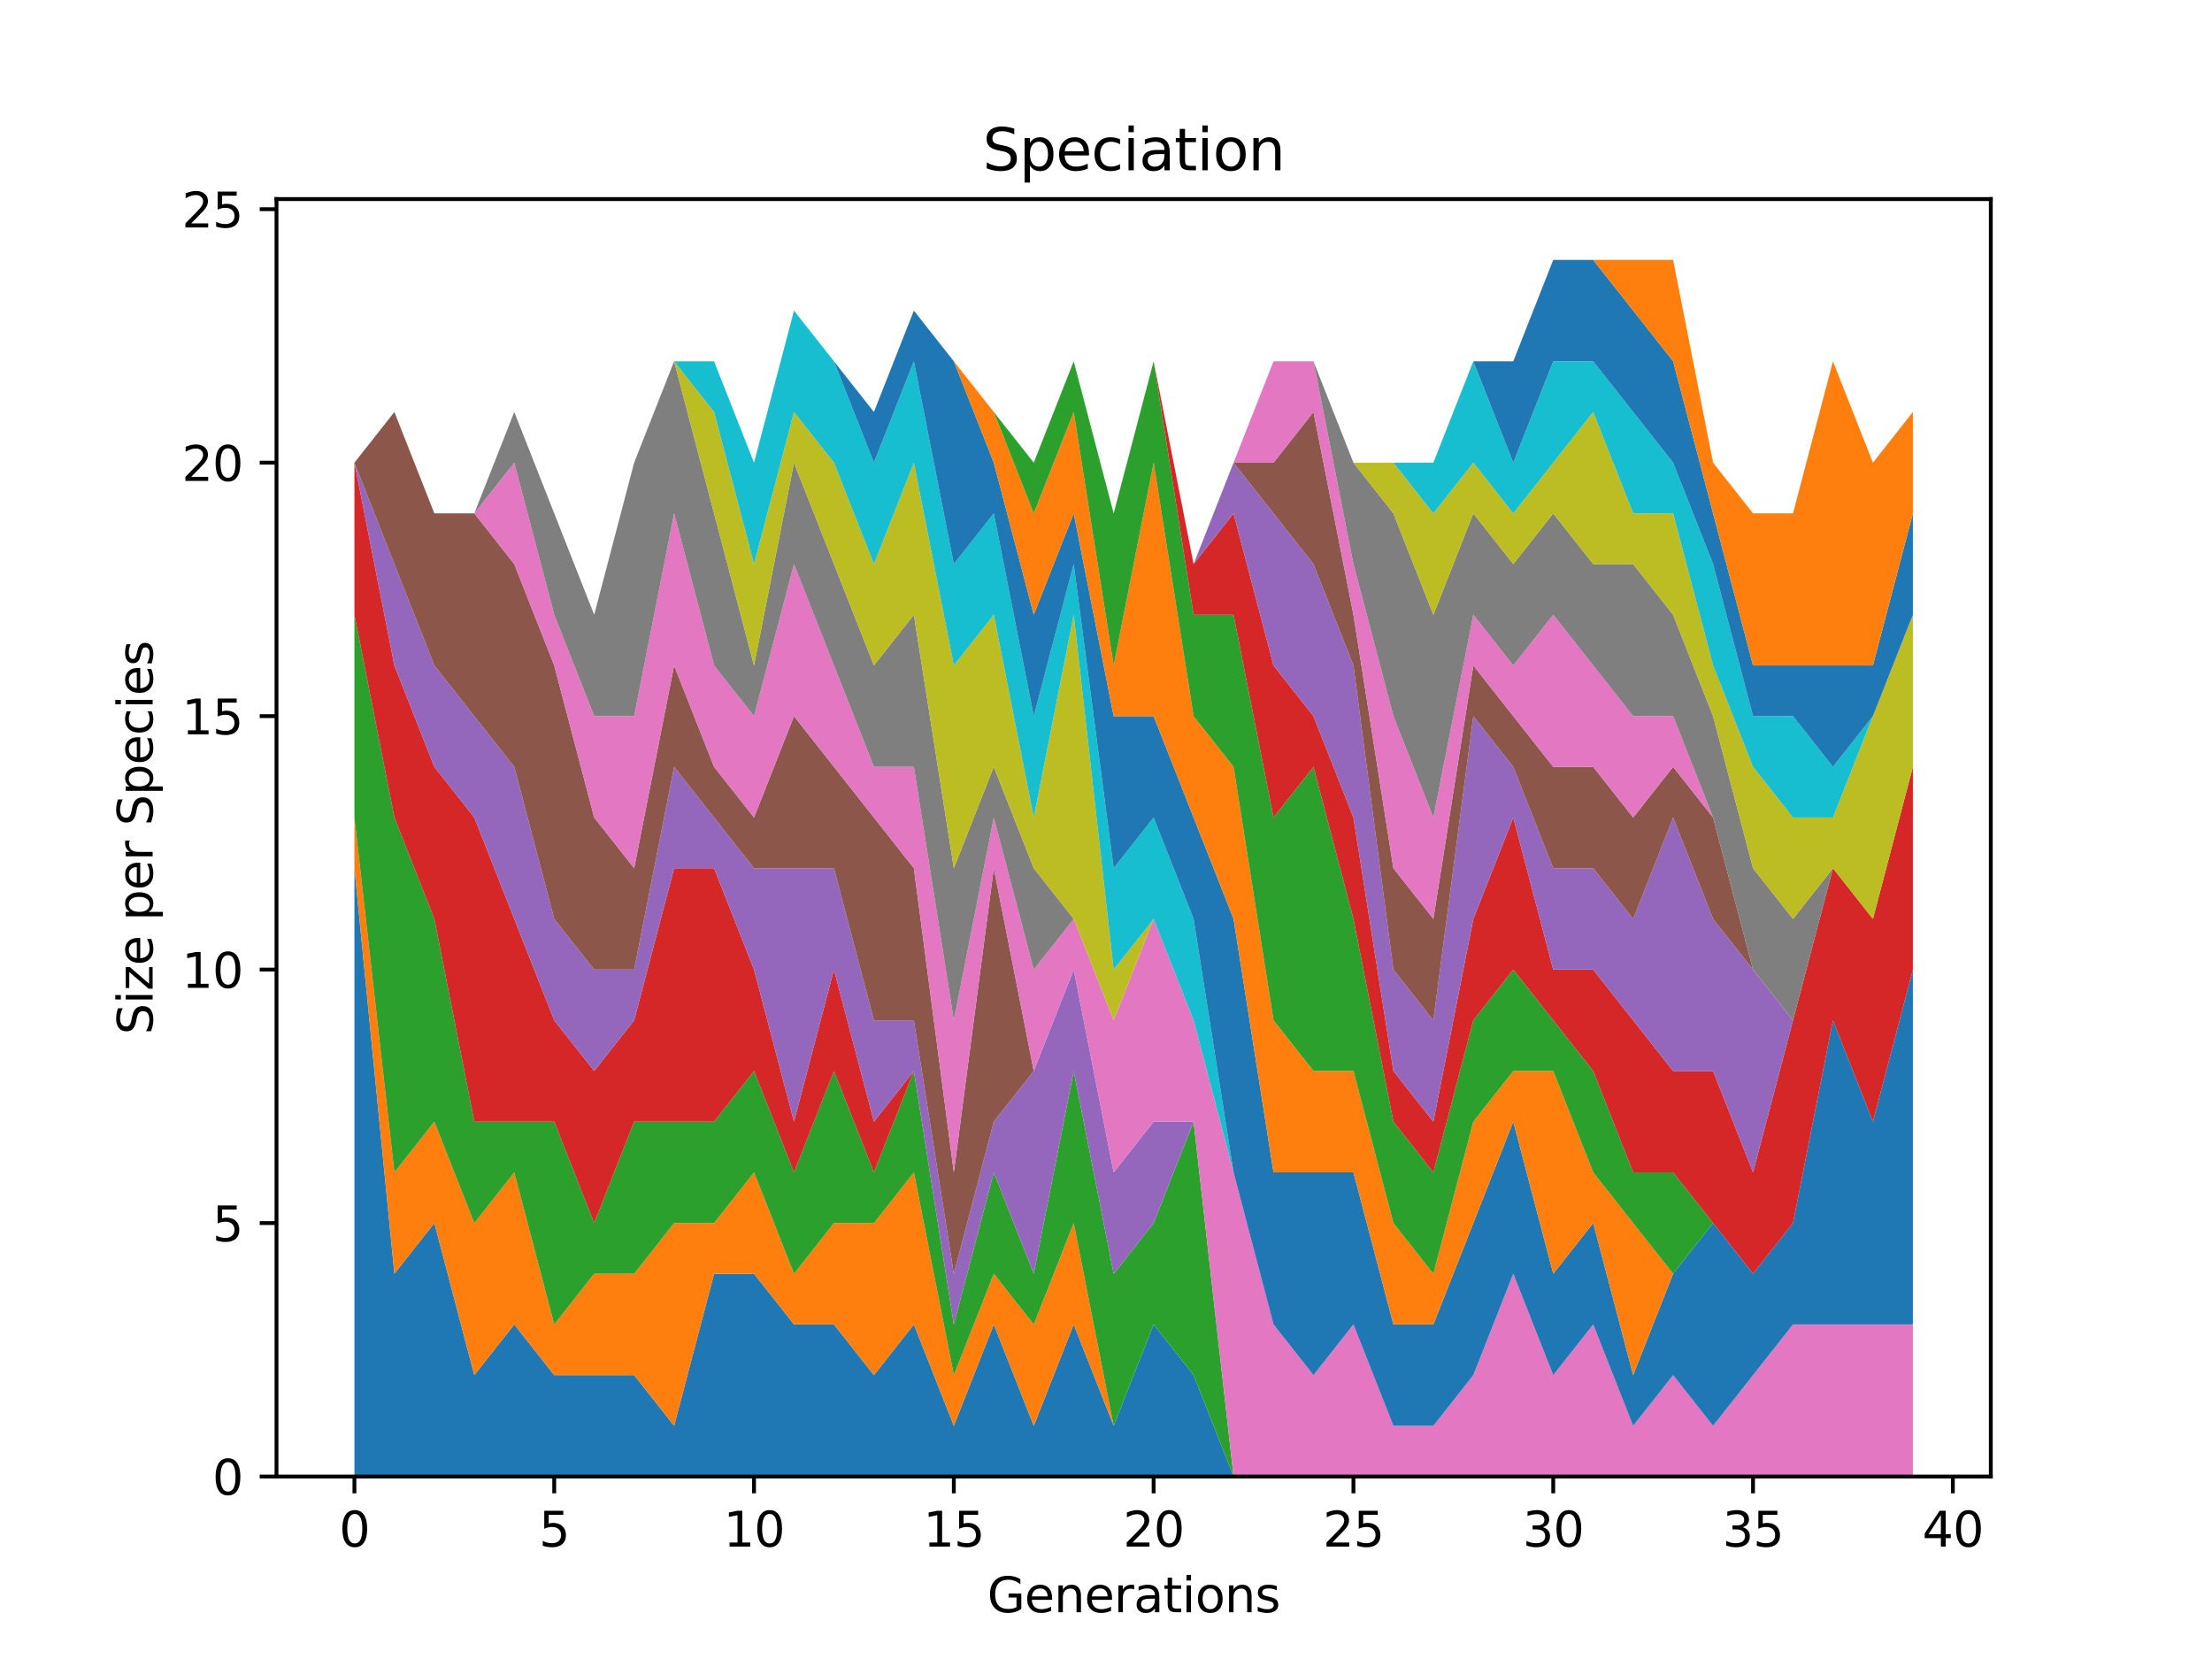 <?xml version="1.0" encoding="utf-8" standalone="no"?>
<!DOCTYPE svg PUBLIC "-//W3C//DTD SVG 1.1//EN"
  "http://www.w3.org/Graphics/SVG/1.1/DTD/svg11.dtd">
<svg xmlns:xlink="http://www.w3.org/1999/xlink" width="460.8pt" height="345.6pt" viewBox="0 0 460.8 345.6" xmlns="http://www.w3.org/2000/svg" version="1.1">
 <defs>
  <style type="text/css">*{stroke-linejoin: round; stroke-linecap: butt}</style>
 </defs>
 <g id="figure_1">
  <g id="patch_1">
   <path d="M 0 345.6 
L 460.8 345.6 
L 460.8 0 
L 0 0 
z
" style="fill: #ffffff"/>
  </g>
  <g id="axes_1">
   <g id="patch_2">
    <path d="M 57.6 307.584 
L 414.72 307.584 
L 414.72 41.472 
L 57.6 41.472 
z
" style="fill: #ffffff"/>
   </g>
   <g id="PolyCollection_1">
    <path d="M 73.833 180.864 
L 73.833 307.584 
L 82.157 307.584 
L 90.482 307.584 
L 98.806 307.584 
L 107.131 307.584 
L 115.455 307.584 
L 123.78 307.584 
L 132.104 307.584 
L 140.429 307.584 
L 148.753 307.584 
L 157.077 307.584 
L 165.402 307.584 
L 173.726 307.584 
L 182.051 307.584 
L 190.375 307.584 
L 198.7 307.584 
L 207.024 307.584 
L 215.349 307.584 
L 223.673 307.584 
L 231.998 307.584 
L 240.322 307.584 
L 248.647 307.584 
L 256.971 307.584 
L 265.296 307.584 
L 273.62 307.584 
L 281.945 307.584 
L 290.269 307.584 
L 298.594 307.584 
L 306.918 307.584 
L 315.243 307.584 
L 323.567 307.584 
L 331.891 307.584 
L 340.216 307.584 
L 348.54 307.584 
L 356.865 307.584 
L 365.189 307.584 
L 373.514 307.584 
L 381.838 307.584 
L 390.163 307.584 
L 398.487 307.584 
L 398.487 307.584 
L 398.487 307.584 
L 390.163 307.584 
L 381.838 307.584 
L 373.514 307.584 
L 365.189 307.584 
L 356.865 307.584 
L 348.54 307.584 
L 340.216 307.584 
L 331.891 307.584 
L 323.567 307.584 
L 315.243 307.584 
L 306.918 307.584 
L 298.594 307.584 
L 290.269 307.584 
L 281.945 307.584 
L 273.62 307.584 
L 265.296 307.584 
L 256.971 307.584 
L 248.647 286.464 
L 240.322 275.904 
L 231.998 297.024 
L 223.673 275.904 
L 215.349 297.024 
L 207.024 275.904 
L 198.7 297.024 
L 190.375 275.904 
L 182.051 286.464 
L 173.726 275.904 
L 165.402 275.904 
L 157.077 265.344 
L 148.753 265.344 
L 140.429 297.024 
L 132.104 286.464 
L 123.78 286.464 
L 115.455 286.464 
L 107.131 275.904 
L 98.806 286.464 
L 90.482 254.784 
L 82.157 265.344 
L 73.833 180.864 
z
" clip-path="url(#p63976f13ed)" style="fill: #1f77b4"/>
   </g>
   <g id="PolyCollection_2">
    <path d="M 73.833 170.304 
L 73.833 180.864 
L 82.157 265.344 
L 90.482 254.784 
L 98.806 286.464 
L 107.131 275.904 
L 115.455 286.464 
L 123.78 286.464 
L 132.104 286.464 
L 140.429 297.024 
L 148.753 265.344 
L 157.077 265.344 
L 165.402 275.904 
L 173.726 275.904 
L 182.051 286.464 
L 190.375 275.904 
L 198.7 297.024 
L 207.024 275.904 
L 215.349 297.024 
L 223.673 275.904 
L 231.998 297.024 
L 240.322 275.904 
L 248.647 286.464 
L 256.971 307.584 
L 265.296 307.584 
L 273.62 307.584 
L 281.945 307.584 
L 290.269 307.584 
L 298.594 307.584 
L 306.918 307.584 
L 315.243 307.584 
L 323.567 307.584 
L 331.891 307.584 
L 340.216 307.584 
L 348.54 307.584 
L 356.865 307.584 
L 365.189 307.584 
L 373.514 307.584 
L 381.838 307.584 
L 390.163 307.584 
L 398.487 307.584 
L 398.487 307.584 
L 398.487 307.584 
L 390.163 307.584 
L 381.838 307.584 
L 373.514 307.584 
L 365.189 307.584 
L 356.865 307.584 
L 348.54 307.584 
L 340.216 307.584 
L 331.891 307.584 
L 323.567 307.584 
L 315.243 307.584 
L 306.918 307.584 
L 298.594 307.584 
L 290.269 307.584 
L 281.945 307.584 
L 273.62 307.584 
L 265.296 307.584 
L 256.971 307.584 
L 248.647 286.464 
L 240.322 275.904 
L 231.998 297.024 
L 223.673 254.784 
L 215.349 275.904 
L 207.024 265.344 
L 198.7 286.464 
L 190.375 244.224 
L 182.051 254.784 
L 173.726 254.784 
L 165.402 265.344 
L 157.077 244.224 
L 148.753 254.784 
L 140.429 254.784 
L 132.104 265.344 
L 123.78 265.344 
L 115.455 275.904 
L 107.131 244.224 
L 98.806 254.784 
L 90.482 233.664 
L 82.157 244.224 
L 73.833 170.304 
z
" clip-path="url(#p63976f13ed)" style="fill: #ff7f0e"/>
   </g>
   <g id="PolyCollection_3">
    <path d="M 73.833 128.064 
L 73.833 170.304 
L 82.157 244.224 
L 90.482 233.664 
L 98.806 254.784 
L 107.131 244.224 
L 115.455 275.904 
L 123.78 265.344 
L 132.104 265.344 
L 140.429 254.784 
L 148.753 254.784 
L 157.077 244.224 
L 165.402 265.344 
L 173.726 254.784 
L 182.051 254.784 
L 190.375 244.224 
L 198.7 286.464 
L 207.024 265.344 
L 215.349 275.904 
L 223.673 254.784 
L 231.998 297.024 
L 240.322 275.904 
L 248.647 286.464 
L 256.971 307.584 
L 265.296 307.584 
L 273.62 307.584 
L 281.945 307.584 
L 290.269 307.584 
L 298.594 307.584 
L 306.918 307.584 
L 315.243 307.584 
L 323.567 307.584 
L 331.891 307.584 
L 340.216 307.584 
L 348.54 307.584 
L 356.865 307.584 
L 365.189 307.584 
L 373.514 307.584 
L 381.838 307.584 
L 390.163 307.584 
L 398.487 307.584 
L 398.487 307.584 
L 398.487 307.584 
L 390.163 307.584 
L 381.838 307.584 
L 373.514 307.584 
L 365.189 307.584 
L 356.865 307.584 
L 348.54 307.584 
L 340.216 307.584 
L 331.891 307.584 
L 323.567 307.584 
L 315.243 307.584 
L 306.918 307.584 
L 298.594 307.584 
L 290.269 307.584 
L 281.945 307.584 
L 273.62 307.584 
L 265.296 307.584 
L 256.971 307.584 
L 248.647 233.664 
L 240.322 254.784 
L 231.998 265.344 
L 223.673 223.104 
L 215.349 265.344 
L 207.024 244.224 
L 198.7 275.904 
L 190.375 223.104 
L 182.051 244.224 
L 173.726 223.104 
L 165.402 244.224 
L 157.077 223.104 
L 148.753 233.664 
L 140.429 233.664 
L 132.104 233.664 
L 123.78 254.784 
L 115.455 233.664 
L 107.131 233.664 
L 98.806 233.664 
L 90.482 191.424 
L 82.157 170.304 
L 73.833 128.064 
z
" clip-path="url(#p63976f13ed)" style="fill: #2ca02c"/>
   </g>
   <g id="PolyCollection_4">
    <path d="M 73.833 96.384 
L 73.833 128.064 
L 82.157 170.304 
L 90.482 191.424 
L 98.806 233.664 
L 107.131 233.664 
L 115.455 233.664 
L 123.78 254.784 
L 132.104 233.664 
L 140.429 233.664 
L 148.753 233.664 
L 157.077 223.104 
L 165.402 244.224 
L 173.726 223.104 
L 182.051 244.224 
L 190.375 223.104 
L 198.7 275.904 
L 207.024 244.224 
L 215.349 265.344 
L 223.673 223.104 
L 231.998 265.344 
L 240.322 254.784 
L 248.647 233.664 
L 256.971 307.584 
L 265.296 307.584 
L 273.62 307.584 
L 281.945 307.584 
L 290.269 307.584 
L 298.594 307.584 
L 306.918 307.584 
L 315.243 307.584 
L 323.567 307.584 
L 331.891 307.584 
L 340.216 307.584 
L 348.54 307.584 
L 356.865 307.584 
L 365.189 307.584 
L 373.514 307.584 
L 381.838 307.584 
L 390.163 307.584 
L 398.487 307.584 
L 398.487 307.584 
L 398.487 307.584 
L 390.163 307.584 
L 381.838 307.584 
L 373.514 307.584 
L 365.189 307.584 
L 356.865 307.584 
L 348.54 307.584 
L 340.216 307.584 
L 331.891 307.584 
L 323.567 307.584 
L 315.243 307.584 
L 306.918 307.584 
L 298.594 307.584 
L 290.269 307.584 
L 281.945 307.584 
L 273.62 307.584 
L 265.296 307.584 
L 256.971 307.584 
L 248.647 233.664 
L 240.322 254.784 
L 231.998 265.344 
L 223.673 223.104 
L 215.349 265.344 
L 207.024 244.224 
L 198.7 275.904 
L 190.375 223.104 
L 182.051 233.664 
L 173.726 201.984 
L 165.402 233.664 
L 157.077 201.984 
L 148.753 180.864 
L 140.429 180.864 
L 132.104 212.544 
L 123.78 223.104 
L 115.455 212.544 
L 107.131 191.424 
L 98.806 170.304 
L 90.482 159.744 
L 82.157 138.624 
L 73.833 96.384 
z
" clip-path="url(#p63976f13ed)" style="fill: #d62728"/>
   </g>
   <g id="PolyCollection_5">
    <path d="M 73.833 96.384 
L 73.833 96.384 
L 82.157 138.624 
L 90.482 159.744 
L 98.806 170.304 
L 107.131 191.424 
L 115.455 212.544 
L 123.78 223.104 
L 132.104 212.544 
L 140.429 180.864 
L 148.753 180.864 
L 157.077 201.984 
L 165.402 233.664 
L 173.726 201.984 
L 182.051 233.664 
L 190.375 223.104 
L 198.7 275.904 
L 207.024 244.224 
L 215.349 265.344 
L 223.673 223.104 
L 231.998 265.344 
L 240.322 254.784 
L 248.647 233.664 
L 256.971 307.584 
L 265.296 307.584 
L 273.62 307.584 
L 281.945 307.584 
L 290.269 307.584 
L 298.594 307.584 
L 306.918 307.584 
L 315.243 307.584 
L 323.567 307.584 
L 331.891 307.584 
L 340.216 307.584 
L 348.54 307.584 
L 356.865 307.584 
L 365.189 307.584 
L 373.514 307.584 
L 381.838 307.584 
L 390.163 307.584 
L 398.487 307.584 
L 398.487 307.584 
L 398.487 307.584 
L 390.163 307.584 
L 381.838 307.584 
L 373.514 307.584 
L 365.189 307.584 
L 356.865 307.584 
L 348.54 307.584 
L 340.216 307.584 
L 331.891 307.584 
L 323.567 307.584 
L 315.243 307.584 
L 306.918 307.584 
L 298.594 307.584 
L 290.269 307.584 
L 281.945 307.584 
L 273.62 307.584 
L 265.296 307.584 
L 256.971 307.584 
L 248.647 233.664 
L 240.322 233.664 
L 231.998 244.224 
L 223.673 201.984 
L 215.349 223.104 
L 207.024 233.664 
L 198.7 265.344 
L 190.375 212.544 
L 182.051 212.544 
L 173.726 180.864 
L 165.402 180.864 
L 157.077 180.864 
L 148.753 170.304 
L 140.429 159.744 
L 132.104 201.984 
L 123.78 201.984 
L 115.455 191.424 
L 107.131 159.744 
L 98.806 149.184 
L 90.482 138.624 
L 82.157 117.504 
L 73.833 96.384 
z
" clip-path="url(#p63976f13ed)" style="fill: #9467bd"/>
   </g>
   <g id="PolyCollection_6">
    <path d="M 73.833 96.384 
L 73.833 96.384 
L 82.157 117.504 
L 90.482 138.624 
L 98.806 149.184 
L 107.131 159.744 
L 115.455 191.424 
L 123.78 201.984 
L 132.104 201.984 
L 140.429 159.744 
L 148.753 170.304 
L 157.077 180.864 
L 165.402 180.864 
L 173.726 180.864 
L 182.051 212.544 
L 190.375 212.544 
L 198.7 265.344 
L 207.024 233.664 
L 215.349 223.104 
L 223.673 201.984 
L 231.998 244.224 
L 240.322 233.664 
L 248.647 233.664 
L 256.971 307.584 
L 265.296 307.584 
L 273.62 307.584 
L 281.945 307.584 
L 290.269 307.584 
L 298.594 307.584 
L 306.918 307.584 
L 315.243 307.584 
L 323.567 307.584 
L 331.891 307.584 
L 340.216 307.584 
L 348.54 307.584 
L 356.865 307.584 
L 365.189 307.584 
L 373.514 307.584 
L 381.838 307.584 
L 390.163 307.584 
L 398.487 307.584 
L 398.487 307.584 
L 398.487 307.584 
L 390.163 307.584 
L 381.838 307.584 
L 373.514 307.584 
L 365.189 307.584 
L 356.865 307.584 
L 348.54 307.584 
L 340.216 307.584 
L 331.891 307.584 
L 323.567 307.584 
L 315.243 307.584 
L 306.918 307.584 
L 298.594 307.584 
L 290.269 307.584 
L 281.945 307.584 
L 273.62 307.584 
L 265.296 307.584 
L 256.971 307.584 
L 248.647 233.664 
L 240.322 233.664 
L 231.998 244.224 
L 223.673 201.984 
L 215.349 223.104 
L 207.024 180.864 
L 198.7 244.224 
L 190.375 180.864 
L 182.051 170.304 
L 173.726 159.744 
L 165.402 149.184 
L 157.077 170.304 
L 148.753 159.744 
L 140.429 138.624 
L 132.104 180.864 
L 123.78 170.304 
L 115.455 138.624 
L 107.131 117.504 
L 98.806 106.944 
L 90.482 106.944 
L 82.157 85.824 
L 73.833 96.384 
z
" clip-path="url(#p63976f13ed)" style="fill: #8c564b"/>
   </g>
   <g id="PolyCollection_7">
    <path d="M 73.833 96.384 
L 73.833 96.384 
L 82.157 85.824 
L 90.482 106.944 
L 98.806 106.944 
L 107.131 117.504 
L 115.455 138.624 
L 123.78 170.304 
L 132.104 180.864 
L 140.429 138.624 
L 148.753 159.744 
L 157.077 170.304 
L 165.402 149.184 
L 173.726 159.744 
L 182.051 170.304 
L 190.375 180.864 
L 198.7 244.224 
L 207.024 180.864 
L 215.349 223.104 
L 223.673 201.984 
L 231.998 244.224 
L 240.322 233.664 
L 248.647 233.664 
L 256.971 307.584 
L 265.296 307.584 
L 273.62 307.584 
L 281.945 307.584 
L 290.269 307.584 
L 298.594 307.584 
L 306.918 307.584 
L 315.243 307.584 
L 323.567 307.584 
L 331.891 307.584 
L 340.216 307.584 
L 348.54 307.584 
L 356.865 307.584 
L 365.189 307.584 
L 373.514 307.584 
L 381.838 307.584 
L 390.163 307.584 
L 398.487 307.584 
L 398.487 275.904 
L 398.487 275.904 
L 390.163 275.904 
L 381.838 275.904 
L 373.514 275.904 
L 365.189 286.464 
L 356.865 297.024 
L 348.54 286.464 
L 340.216 297.024 
L 331.891 275.904 
L 323.567 286.464 
L 315.243 265.344 
L 306.918 286.464 
L 298.594 297.024 
L 290.269 297.024 
L 281.945 275.904 
L 273.62 286.464 
L 265.296 275.904 
L 256.971 244.224 
L 248.647 212.544 
L 240.322 191.424 
L 231.998 212.544 
L 223.673 191.424 
L 215.349 201.984 
L 207.024 170.304 
L 198.7 212.544 
L 190.375 159.744 
L 182.051 159.744 
L 173.726 138.624 
L 165.402 117.504 
L 157.077 149.184 
L 148.753 138.624 
L 140.429 106.944 
L 132.104 149.184 
L 123.78 149.184 
L 115.455 128.064 
L 107.131 96.384 
L 98.806 106.944 
L 90.482 106.944 
L 82.157 85.824 
L 73.833 96.384 
z
" clip-path="url(#p63976f13ed)" style="fill: #e377c2"/>
   </g>
   <g id="PolyCollection_8">
    <path d="M 73.833 96.384 
L 73.833 96.384 
L 82.157 85.824 
L 90.482 106.944 
L 98.806 106.944 
L 107.131 96.384 
L 115.455 128.064 
L 123.78 149.184 
L 132.104 149.184 
L 140.429 106.944 
L 148.753 138.624 
L 157.077 149.184 
L 165.402 117.504 
L 173.726 138.624 
L 182.051 159.744 
L 190.375 159.744 
L 198.7 212.544 
L 207.024 170.304 
L 215.349 201.984 
L 223.673 191.424 
L 231.998 212.544 
L 240.322 191.424 
L 248.647 212.544 
L 256.971 244.224 
L 265.296 275.904 
L 273.62 286.464 
L 281.945 275.904 
L 290.269 297.024 
L 298.594 297.024 
L 306.918 286.464 
L 315.243 265.344 
L 323.567 286.464 
L 331.891 275.904 
L 340.216 297.024 
L 348.54 286.464 
L 356.865 297.024 
L 365.189 286.464 
L 373.514 275.904 
L 381.838 275.904 
L 390.163 275.904 
L 398.487 275.904 
L 398.487 275.904 
L 398.487 275.904 
L 390.163 275.904 
L 381.838 275.904 
L 373.514 275.904 
L 365.189 286.464 
L 356.865 297.024 
L 348.54 286.464 
L 340.216 297.024 
L 331.891 275.904 
L 323.567 286.464 
L 315.243 265.344 
L 306.918 286.464 
L 298.594 297.024 
L 290.269 297.024 
L 281.945 275.904 
L 273.62 286.464 
L 265.296 275.904 
L 256.971 244.224 
L 248.647 212.544 
L 240.322 191.424 
L 231.998 212.544 
L 223.673 191.424 
L 215.349 180.864 
L 207.024 159.744 
L 198.7 180.864 
L 190.375 128.064 
L 182.051 138.624 
L 173.726 117.504 
L 165.402 96.384 
L 157.077 138.624 
L 148.753 106.944 
L 140.429 75.264 
L 132.104 96.384 
L 123.78 128.064 
L 115.455 106.944 
L 107.131 85.824 
L 98.806 106.944 
L 90.482 106.944 
L 82.157 85.824 
L 73.833 96.384 
z
" clip-path="url(#p63976f13ed)" style="fill: #7f7f7f"/>
   </g>
   <g id="PolyCollection_9">
    <path d="M 73.833 96.384 
L 73.833 96.384 
L 82.157 85.824 
L 90.482 106.944 
L 98.806 106.944 
L 107.131 85.824 
L 115.455 106.944 
L 123.78 128.064 
L 132.104 96.384 
L 140.429 75.264 
L 148.753 106.944 
L 157.077 138.624 
L 165.402 96.384 
L 173.726 117.504 
L 182.051 138.624 
L 190.375 128.064 
L 198.7 180.864 
L 207.024 159.744 
L 215.349 180.864 
L 223.673 191.424 
L 231.998 212.544 
L 240.322 191.424 
L 248.647 212.544 
L 256.971 244.224 
L 265.296 275.904 
L 273.62 286.464 
L 281.945 275.904 
L 290.269 297.024 
L 298.594 297.024 
L 306.918 286.464 
L 315.243 265.344 
L 323.567 286.464 
L 331.891 275.904 
L 340.216 297.024 
L 348.54 286.464 
L 356.865 297.024 
L 365.189 286.464 
L 373.514 275.904 
L 381.838 275.904 
L 390.163 275.904 
L 398.487 275.904 
L 398.487 275.904 
L 398.487 275.904 
L 390.163 275.904 
L 381.838 275.904 
L 373.514 275.904 
L 365.189 286.464 
L 356.865 297.024 
L 348.54 286.464 
L 340.216 297.024 
L 331.891 275.904 
L 323.567 286.464 
L 315.243 265.344 
L 306.918 286.464 
L 298.594 297.024 
L 290.269 297.024 
L 281.945 275.904 
L 273.62 286.464 
L 265.296 275.904 
L 256.971 244.224 
L 248.647 212.544 
L 240.322 191.424 
L 231.998 201.984 
L 223.673 128.064 
L 215.349 170.304 
L 207.024 128.064 
L 198.7 138.624 
L 190.375 96.384 
L 182.051 117.504 
L 173.726 96.384 
L 165.402 85.824 
L 157.077 117.504 
L 148.753 85.824 
L 140.429 75.264 
L 132.104 96.384 
L 123.78 128.064 
L 115.455 106.944 
L 107.131 85.824 
L 98.806 106.944 
L 90.482 106.944 
L 82.157 85.824 
L 73.833 96.384 
z
" clip-path="url(#p63976f13ed)" style="fill: #bcbd22"/>
   </g>
   <g id="PolyCollection_10">
    <path d="M 73.833 96.384 
L 73.833 96.384 
L 82.157 85.824 
L 90.482 106.944 
L 98.806 106.944 
L 107.131 85.824 
L 115.455 106.944 
L 123.78 128.064 
L 132.104 96.384 
L 140.429 75.264 
L 148.753 85.824 
L 157.077 117.504 
L 165.402 85.824 
L 173.726 96.384 
L 182.051 117.504 
L 190.375 96.384 
L 198.7 138.624 
L 207.024 128.064 
L 215.349 170.304 
L 223.673 128.064 
L 231.998 201.984 
L 240.322 191.424 
L 248.647 212.544 
L 256.971 244.224 
L 265.296 275.904 
L 273.62 286.464 
L 281.945 275.904 
L 290.269 297.024 
L 298.594 297.024 
L 306.918 286.464 
L 315.243 265.344 
L 323.567 286.464 
L 331.891 275.904 
L 340.216 297.024 
L 348.54 286.464 
L 356.865 297.024 
L 365.189 286.464 
L 373.514 275.904 
L 381.838 275.904 
L 390.163 275.904 
L 398.487 275.904 
L 398.487 275.904 
L 398.487 275.904 
L 390.163 275.904 
L 381.838 275.904 
L 373.514 275.904 
L 365.189 286.464 
L 356.865 297.024 
L 348.54 286.464 
L 340.216 297.024 
L 331.891 275.904 
L 323.567 286.464 
L 315.243 265.344 
L 306.918 286.464 
L 298.594 297.024 
L 290.269 297.024 
L 281.945 275.904 
L 273.62 286.464 
L 265.296 275.904 
L 256.971 244.224 
L 248.647 191.424 
L 240.322 170.304 
L 231.998 180.864 
L 223.673 117.504 
L 215.349 149.184 
L 207.024 106.944 
L 198.7 117.504 
L 190.375 75.264 
L 182.051 96.384 
L 173.726 75.264 
L 165.402 64.704 
L 157.077 96.384 
L 148.753 75.264 
L 140.429 75.264 
L 132.104 96.384 
L 123.78 128.064 
L 115.455 106.944 
L 107.131 85.824 
L 98.806 106.944 
L 90.482 106.944 
L 82.157 85.824 
L 73.833 96.384 
z
" clip-path="url(#p63976f13ed)" style="fill: #17becf"/>
   </g>
   <g id="PolyCollection_11">
    <path d="M 73.833 96.384 
L 73.833 96.384 
L 82.157 85.824 
L 90.482 106.944 
L 98.806 106.944 
L 107.131 85.824 
L 115.455 106.944 
L 123.78 128.064 
L 132.104 96.384 
L 140.429 75.264 
L 148.753 75.264 
L 157.077 96.384 
L 165.402 64.704 
L 173.726 75.264 
L 182.051 96.384 
L 190.375 75.264 
L 198.7 117.504 
L 207.024 106.944 
L 215.349 149.184 
L 223.673 117.504 
L 231.998 180.864 
L 240.322 170.304 
L 248.647 191.424 
L 256.971 244.224 
L 265.296 275.904 
L 273.62 286.464 
L 281.945 275.904 
L 290.269 297.024 
L 298.594 297.024 
L 306.918 286.464 
L 315.243 265.344 
L 323.567 286.464 
L 331.891 275.904 
L 340.216 297.024 
L 348.54 286.464 
L 356.865 297.024 
L 365.189 286.464 
L 373.514 275.904 
L 381.838 275.904 
L 390.163 275.904 
L 398.487 275.904 
L 398.487 201.984 
L 398.487 201.984 
L 390.163 233.664 
L 381.838 212.544 
L 373.514 254.784 
L 365.189 265.344 
L 356.865 254.784 
L 348.54 265.344 
L 340.216 286.464 
L 331.891 254.784 
L 323.567 265.344 
L 315.243 233.664 
L 306.918 254.784 
L 298.594 275.904 
L 290.269 275.904 
L 281.945 244.224 
L 273.62 244.224 
L 265.296 244.224 
L 256.971 191.424 
L 248.647 170.304 
L 240.322 149.184 
L 231.998 149.184 
L 223.673 106.944 
L 215.349 128.064 
L 207.024 96.384 
L 198.7 75.264 
L 190.375 64.704 
L 182.051 85.824 
L 173.726 75.264 
L 165.402 64.704 
L 157.077 96.384 
L 148.753 75.264 
L 140.429 75.264 
L 132.104 96.384 
L 123.78 128.064 
L 115.455 106.944 
L 107.131 85.824 
L 98.806 106.944 
L 90.482 106.944 
L 82.157 85.824 
L 73.833 96.384 
z
" clip-path="url(#p63976f13ed)" style="fill: #1f77b4"/>
   </g>
   <g id="PolyCollection_12">
    <path d="M 73.833 96.384 
L 73.833 96.384 
L 82.157 85.824 
L 90.482 106.944 
L 98.806 106.944 
L 107.131 85.824 
L 115.455 106.944 
L 123.78 128.064 
L 132.104 96.384 
L 140.429 75.264 
L 148.753 75.264 
L 157.077 96.384 
L 165.402 64.704 
L 173.726 75.264 
L 182.051 85.824 
L 190.375 64.704 
L 198.7 75.264 
L 207.024 96.384 
L 215.349 128.064 
L 223.673 106.944 
L 231.998 149.184 
L 240.322 149.184 
L 248.647 170.304 
L 256.971 191.424 
L 265.296 244.224 
L 273.62 244.224 
L 281.945 244.224 
L 290.269 275.904 
L 298.594 275.904 
L 306.918 254.784 
L 315.243 233.664 
L 323.567 265.344 
L 331.891 254.784 
L 340.216 286.464 
L 348.54 265.344 
L 356.865 254.784 
L 365.189 265.344 
L 373.514 254.784 
L 381.838 212.544 
L 390.163 233.664 
L 398.487 201.984 
L 398.487 201.984 
L 398.487 201.984 
L 390.163 233.664 
L 381.838 212.544 
L 373.514 254.784 
L 365.189 265.344 
L 356.865 254.784 
L 348.54 265.344 
L 340.216 254.784 
L 331.891 244.224 
L 323.567 223.104 
L 315.243 223.104 
L 306.918 233.664 
L 298.594 265.344 
L 290.269 254.784 
L 281.945 223.104 
L 273.62 223.104 
L 265.296 212.544 
L 256.971 159.744 
L 248.647 149.184 
L 240.322 96.384 
L 231.998 138.624 
L 223.673 85.824 
L 215.349 106.944 
L 207.024 85.824 
L 198.7 75.264 
L 190.375 64.704 
L 182.051 85.824 
L 173.726 75.264 
L 165.402 64.704 
L 157.077 96.384 
L 148.753 75.264 
L 140.429 75.264 
L 132.104 96.384 
L 123.78 128.064 
L 115.455 106.944 
L 107.131 85.824 
L 98.806 106.944 
L 90.482 106.944 
L 82.157 85.824 
L 73.833 96.384 
z
" clip-path="url(#p63976f13ed)" style="fill: #ff7f0e"/>
   </g>
   <g id="PolyCollection_13">
    <path d="M 73.833 96.384 
L 73.833 96.384 
L 82.157 85.824 
L 90.482 106.944 
L 98.806 106.944 
L 107.131 85.824 
L 115.455 106.944 
L 123.78 128.064 
L 132.104 96.384 
L 140.429 75.264 
L 148.753 75.264 
L 157.077 96.384 
L 165.402 64.704 
L 173.726 75.264 
L 182.051 85.824 
L 190.375 64.704 
L 198.7 75.264 
L 207.024 85.824 
L 215.349 106.944 
L 223.673 85.824 
L 231.998 138.624 
L 240.322 96.384 
L 248.647 149.184 
L 256.971 159.744 
L 265.296 212.544 
L 273.62 223.104 
L 281.945 223.104 
L 290.269 254.784 
L 298.594 265.344 
L 306.918 233.664 
L 315.243 223.104 
L 323.567 223.104 
L 331.891 244.224 
L 340.216 254.784 
L 348.54 265.344 
L 356.865 254.784 
L 365.189 265.344 
L 373.514 254.784 
L 381.838 212.544 
L 390.163 233.664 
L 398.487 201.984 
L 398.487 201.984 
L 398.487 201.984 
L 390.163 233.664 
L 381.838 212.544 
L 373.514 254.784 
L 365.189 265.344 
L 356.865 254.784 
L 348.54 244.224 
L 340.216 244.224 
L 331.891 223.104 
L 323.567 212.544 
L 315.243 201.984 
L 306.918 212.544 
L 298.594 244.224 
L 290.269 233.664 
L 281.945 191.424 
L 273.62 159.744 
L 265.296 170.304 
L 256.971 128.064 
L 248.647 128.064 
L 240.322 75.264 
L 231.998 106.944 
L 223.673 75.264 
L 215.349 96.384 
L 207.024 85.824 
L 198.7 75.264 
L 190.375 64.704 
L 182.051 85.824 
L 173.726 75.264 
L 165.402 64.704 
L 157.077 96.384 
L 148.753 75.264 
L 140.429 75.264 
L 132.104 96.384 
L 123.78 128.064 
L 115.455 106.944 
L 107.131 85.824 
L 98.806 106.944 
L 90.482 106.944 
L 82.157 85.824 
L 73.833 96.384 
z
" clip-path="url(#p63976f13ed)" style="fill: #2ca02c"/>
   </g>
   <g id="PolyCollection_14">
    <path d="M 73.833 96.384 
L 73.833 96.384 
L 82.157 85.824 
L 90.482 106.944 
L 98.806 106.944 
L 107.131 85.824 
L 115.455 106.944 
L 123.78 128.064 
L 132.104 96.384 
L 140.429 75.264 
L 148.753 75.264 
L 157.077 96.384 
L 165.402 64.704 
L 173.726 75.264 
L 182.051 85.824 
L 190.375 64.704 
L 198.7 75.264 
L 207.024 85.824 
L 215.349 96.384 
L 223.673 75.264 
L 231.998 106.944 
L 240.322 75.264 
L 248.647 128.064 
L 256.971 128.064 
L 265.296 170.304 
L 273.62 159.744 
L 281.945 191.424 
L 290.269 233.664 
L 298.594 244.224 
L 306.918 212.544 
L 315.243 201.984 
L 323.567 212.544 
L 331.891 223.104 
L 340.216 244.224 
L 348.54 244.224 
L 356.865 254.784 
L 365.189 265.344 
L 373.514 254.784 
L 381.838 212.544 
L 390.163 233.664 
L 398.487 201.984 
L 398.487 159.744 
L 398.487 159.744 
L 390.163 191.424 
L 381.838 180.864 
L 373.514 212.544 
L 365.189 244.224 
L 356.865 223.104 
L 348.54 223.104 
L 340.216 212.544 
L 331.891 201.984 
L 323.567 201.984 
L 315.243 170.304 
L 306.918 191.424 
L 298.594 233.664 
L 290.269 223.104 
L 281.945 170.304 
L 273.62 149.184 
L 265.296 138.624 
L 256.971 106.944 
L 248.647 117.504 
L 240.322 75.264 
L 231.998 106.944 
L 223.673 75.264 
L 215.349 96.384 
L 207.024 85.824 
L 198.7 75.264 
L 190.375 64.704 
L 182.051 85.824 
L 173.726 75.264 
L 165.402 64.704 
L 157.077 96.384 
L 148.753 75.264 
L 140.429 75.264 
L 132.104 96.384 
L 123.78 128.064 
L 115.455 106.944 
L 107.131 85.824 
L 98.806 106.944 
L 90.482 106.944 
L 82.157 85.824 
L 73.833 96.384 
z
" clip-path="url(#p63976f13ed)" style="fill: #d62728"/>
   </g>
   <g id="PolyCollection_15">
    <path d="M 73.833 96.384 
L 73.833 96.384 
L 82.157 85.824 
L 90.482 106.944 
L 98.806 106.944 
L 107.131 85.824 
L 115.455 106.944 
L 123.78 128.064 
L 132.104 96.384 
L 140.429 75.264 
L 148.753 75.264 
L 157.077 96.384 
L 165.402 64.704 
L 173.726 75.264 
L 182.051 85.824 
L 190.375 64.704 
L 198.7 75.264 
L 207.024 85.824 
L 215.349 96.384 
L 223.673 75.264 
L 231.998 106.944 
L 240.322 75.264 
L 248.647 117.504 
L 256.971 106.944 
L 265.296 138.624 
L 273.62 149.184 
L 281.945 170.304 
L 290.269 223.104 
L 298.594 233.664 
L 306.918 191.424 
L 315.243 170.304 
L 323.567 201.984 
L 331.891 201.984 
L 340.216 212.544 
L 348.54 223.104 
L 356.865 223.104 
L 365.189 244.224 
L 373.514 212.544 
L 381.838 180.864 
L 390.163 191.424 
L 398.487 159.744 
L 398.487 159.744 
L 398.487 159.744 
L 390.163 191.424 
L 381.838 180.864 
L 373.514 212.544 
L 365.189 201.984 
L 356.865 191.424 
L 348.54 170.304 
L 340.216 191.424 
L 331.891 180.864 
L 323.567 180.864 
L 315.243 159.744 
L 306.918 149.184 
L 298.594 212.544 
L 290.269 201.984 
L 281.945 138.624 
L 273.62 117.504 
L 265.296 106.944 
L 256.971 96.384 
L 248.647 117.504 
L 240.322 75.264 
L 231.998 106.944 
L 223.673 75.264 
L 215.349 96.384 
L 207.024 85.824 
L 198.7 75.264 
L 190.375 64.704 
L 182.051 85.824 
L 173.726 75.264 
L 165.402 64.704 
L 157.077 96.384 
L 148.753 75.264 
L 140.429 75.264 
L 132.104 96.384 
L 123.78 128.064 
L 115.455 106.944 
L 107.131 85.824 
L 98.806 106.944 
L 90.482 106.944 
L 82.157 85.824 
L 73.833 96.384 
z
" clip-path="url(#p63976f13ed)" style="fill: #9467bd"/>
   </g>
   <g id="PolyCollection_16">
    <path d="M 73.833 96.384 
L 73.833 96.384 
L 82.157 85.824 
L 90.482 106.944 
L 98.806 106.944 
L 107.131 85.824 
L 115.455 106.944 
L 123.78 128.064 
L 132.104 96.384 
L 140.429 75.264 
L 148.753 75.264 
L 157.077 96.384 
L 165.402 64.704 
L 173.726 75.264 
L 182.051 85.824 
L 190.375 64.704 
L 198.7 75.264 
L 207.024 85.824 
L 215.349 96.384 
L 223.673 75.264 
L 231.998 106.944 
L 240.322 75.264 
L 248.647 117.504 
L 256.971 96.384 
L 265.296 106.944 
L 273.62 117.504 
L 281.945 138.624 
L 290.269 201.984 
L 298.594 212.544 
L 306.918 149.184 
L 315.243 159.744 
L 323.567 180.864 
L 331.891 180.864 
L 340.216 191.424 
L 348.54 170.304 
L 356.865 191.424 
L 365.189 201.984 
L 373.514 212.544 
L 381.838 180.864 
L 390.163 191.424 
L 398.487 159.744 
L 398.487 159.744 
L 398.487 159.744 
L 390.163 191.424 
L 381.838 180.864 
L 373.514 212.544 
L 365.189 201.984 
L 356.865 170.304 
L 348.54 159.744 
L 340.216 170.304 
L 331.891 159.744 
L 323.567 159.744 
L 315.243 149.184 
L 306.918 138.624 
L 298.594 191.424 
L 290.269 180.864 
L 281.945 128.064 
L 273.62 85.824 
L 265.296 96.384 
L 256.971 96.384 
L 248.647 117.504 
L 240.322 75.264 
L 231.998 106.944 
L 223.673 75.264 
L 215.349 96.384 
L 207.024 85.824 
L 198.7 75.264 
L 190.375 64.704 
L 182.051 85.824 
L 173.726 75.264 
L 165.402 64.704 
L 157.077 96.384 
L 148.753 75.264 
L 140.429 75.264 
L 132.104 96.384 
L 123.78 128.064 
L 115.455 106.944 
L 107.131 85.824 
L 98.806 106.944 
L 90.482 106.944 
L 82.157 85.824 
L 73.833 96.384 
z
" clip-path="url(#p63976f13ed)" style="fill: #8c564b"/>
   </g>
   <g id="PolyCollection_17">
    <path d="M 73.833 96.384 
L 73.833 96.384 
L 82.157 85.824 
L 90.482 106.944 
L 98.806 106.944 
L 107.131 85.824 
L 115.455 106.944 
L 123.78 128.064 
L 132.104 96.384 
L 140.429 75.264 
L 148.753 75.264 
L 157.077 96.384 
L 165.402 64.704 
L 173.726 75.264 
L 182.051 85.824 
L 190.375 64.704 
L 198.7 75.264 
L 207.024 85.824 
L 215.349 96.384 
L 223.673 75.264 
L 231.998 106.944 
L 240.322 75.264 
L 248.647 117.504 
L 256.971 96.384 
L 265.296 96.384 
L 273.62 85.824 
L 281.945 128.064 
L 290.269 180.864 
L 298.594 191.424 
L 306.918 138.624 
L 315.243 149.184 
L 323.567 159.744 
L 331.891 159.744 
L 340.216 170.304 
L 348.54 159.744 
L 356.865 170.304 
L 365.189 201.984 
L 373.514 212.544 
L 381.838 180.864 
L 390.163 191.424 
L 398.487 159.744 
L 398.487 159.744 
L 398.487 159.744 
L 390.163 191.424 
L 381.838 180.864 
L 373.514 212.544 
L 365.189 201.984 
L 356.865 170.304 
L 348.54 149.184 
L 340.216 149.184 
L 331.891 138.624 
L 323.567 128.064 
L 315.243 138.624 
L 306.918 128.064 
L 298.594 170.304 
L 290.269 149.184 
L 281.945 117.504 
L 273.62 75.264 
L 265.296 75.264 
L 256.971 96.384 
L 248.647 117.504 
L 240.322 75.264 
L 231.998 106.944 
L 223.673 75.264 
L 215.349 96.384 
L 207.024 85.824 
L 198.7 75.264 
L 190.375 64.704 
L 182.051 85.824 
L 173.726 75.264 
L 165.402 64.704 
L 157.077 96.384 
L 148.753 75.264 
L 140.429 75.264 
L 132.104 96.384 
L 123.78 128.064 
L 115.455 106.944 
L 107.131 85.824 
L 98.806 106.944 
L 90.482 106.944 
L 82.157 85.824 
L 73.833 96.384 
z
" clip-path="url(#p63976f13ed)" style="fill: #e377c2"/>
   </g>
   <g id="PolyCollection_18">
    <path d="M 73.833 96.384 
L 73.833 96.384 
L 82.157 85.824 
L 90.482 106.944 
L 98.806 106.944 
L 107.131 85.824 
L 115.455 106.944 
L 123.78 128.064 
L 132.104 96.384 
L 140.429 75.264 
L 148.753 75.264 
L 157.077 96.384 
L 165.402 64.704 
L 173.726 75.264 
L 182.051 85.824 
L 190.375 64.704 
L 198.7 75.264 
L 207.024 85.824 
L 215.349 96.384 
L 223.673 75.264 
L 231.998 106.944 
L 240.322 75.264 
L 248.647 117.504 
L 256.971 96.384 
L 265.296 75.264 
L 273.62 75.264 
L 281.945 117.504 
L 290.269 149.184 
L 298.594 170.304 
L 306.918 128.064 
L 315.243 138.624 
L 323.567 128.064 
L 331.891 138.624 
L 340.216 149.184 
L 348.54 149.184 
L 356.865 170.304 
L 365.189 201.984 
L 373.514 212.544 
L 381.838 180.864 
L 390.163 191.424 
L 398.487 159.744 
L 398.487 159.744 
L 398.487 159.744 
L 390.163 191.424 
L 381.838 180.864 
L 373.514 191.424 
L 365.189 180.864 
L 356.865 149.184 
L 348.54 128.064 
L 340.216 117.504 
L 331.891 117.504 
L 323.567 106.944 
L 315.243 117.504 
L 306.918 106.944 
L 298.594 128.064 
L 290.269 106.944 
L 281.945 96.384 
L 273.62 75.264 
L 265.296 75.264 
L 256.971 96.384 
L 248.647 117.504 
L 240.322 75.264 
L 231.998 106.944 
L 223.673 75.264 
L 215.349 96.384 
L 207.024 85.824 
L 198.7 75.264 
L 190.375 64.704 
L 182.051 85.824 
L 173.726 75.264 
L 165.402 64.704 
L 157.077 96.384 
L 148.753 75.264 
L 140.429 75.264 
L 132.104 96.384 
L 123.78 128.064 
L 115.455 106.944 
L 107.131 85.824 
L 98.806 106.944 
L 90.482 106.944 
L 82.157 85.824 
L 73.833 96.384 
z
" clip-path="url(#p63976f13ed)" style="fill: #7f7f7f"/>
   </g>
   <g id="PolyCollection_19">
    <path d="M 73.833 96.384 
L 73.833 96.384 
L 82.157 85.824 
L 90.482 106.944 
L 98.806 106.944 
L 107.131 85.824 
L 115.455 106.944 
L 123.78 128.064 
L 132.104 96.384 
L 140.429 75.264 
L 148.753 75.264 
L 157.077 96.384 
L 165.402 64.704 
L 173.726 75.264 
L 182.051 85.824 
L 190.375 64.704 
L 198.7 75.264 
L 207.024 85.824 
L 215.349 96.384 
L 223.673 75.264 
L 231.998 106.944 
L 240.322 75.264 
L 248.647 117.504 
L 256.971 96.384 
L 265.296 75.264 
L 273.62 75.264 
L 281.945 96.384 
L 290.269 106.944 
L 298.594 128.064 
L 306.918 106.944 
L 315.243 117.504 
L 323.567 106.944 
L 331.891 117.504 
L 340.216 117.504 
L 348.54 128.064 
L 356.865 149.184 
L 365.189 180.864 
L 373.514 191.424 
L 381.838 180.864 
L 390.163 191.424 
L 398.487 159.744 
L 398.487 128.064 
L 398.487 128.064 
L 390.163 149.184 
L 381.838 170.304 
L 373.514 170.304 
L 365.189 159.744 
L 356.865 138.624 
L 348.54 106.944 
L 340.216 106.944 
L 331.891 85.824 
L 323.567 96.384 
L 315.243 106.944 
L 306.918 96.384 
L 298.594 106.944 
L 290.269 96.384 
L 281.945 96.384 
L 273.62 75.264 
L 265.296 75.264 
L 256.971 96.384 
L 248.647 117.504 
L 240.322 75.264 
L 231.998 106.944 
L 223.673 75.264 
L 215.349 96.384 
L 207.024 85.824 
L 198.7 75.264 
L 190.375 64.704 
L 182.051 85.824 
L 173.726 75.264 
L 165.402 64.704 
L 157.077 96.384 
L 148.753 75.264 
L 140.429 75.264 
L 132.104 96.384 
L 123.78 128.064 
L 115.455 106.944 
L 107.131 85.824 
L 98.806 106.944 
L 90.482 106.944 
L 82.157 85.824 
L 73.833 96.384 
z
" clip-path="url(#p63976f13ed)" style="fill: #bcbd22"/>
   </g>
   <g id="PolyCollection_20">
    <path d="M 73.833 96.384 
L 73.833 96.384 
L 82.157 85.824 
L 90.482 106.944 
L 98.806 106.944 
L 107.131 85.824 
L 115.455 106.944 
L 123.78 128.064 
L 132.104 96.384 
L 140.429 75.264 
L 148.753 75.264 
L 157.077 96.384 
L 165.402 64.704 
L 173.726 75.264 
L 182.051 85.824 
L 190.375 64.704 
L 198.7 75.264 
L 207.024 85.824 
L 215.349 96.384 
L 223.673 75.264 
L 231.998 106.944 
L 240.322 75.264 
L 248.647 117.504 
L 256.971 96.384 
L 265.296 75.264 
L 273.62 75.264 
L 281.945 96.384 
L 290.269 96.384 
L 298.594 106.944 
L 306.918 96.384 
L 315.243 106.944 
L 323.567 96.384 
L 331.891 85.824 
L 340.216 106.944 
L 348.54 106.944 
L 356.865 138.624 
L 365.189 159.744 
L 373.514 170.304 
L 381.838 170.304 
L 390.163 149.184 
L 398.487 128.064 
L 398.487 128.064 
L 398.487 128.064 
L 390.163 149.184 
L 381.838 159.744 
L 373.514 149.184 
L 365.189 149.184 
L 356.865 117.504 
L 348.54 96.384 
L 340.216 85.824 
L 331.891 75.264 
L 323.567 75.264 
L 315.243 96.384 
L 306.918 75.264 
L 298.594 96.384 
L 290.269 96.384 
L 281.945 96.384 
L 273.62 75.264 
L 265.296 75.264 
L 256.971 96.384 
L 248.647 117.504 
L 240.322 75.264 
L 231.998 106.944 
L 223.673 75.264 
L 215.349 96.384 
L 207.024 85.824 
L 198.7 75.264 
L 190.375 64.704 
L 182.051 85.824 
L 173.726 75.264 
L 165.402 64.704 
L 157.077 96.384 
L 148.753 75.264 
L 140.429 75.264 
L 132.104 96.384 
L 123.78 128.064 
L 115.455 106.944 
L 107.131 85.824 
L 98.806 106.944 
L 90.482 106.944 
L 82.157 85.824 
L 73.833 96.384 
z
" clip-path="url(#p63976f13ed)" style="fill: #17becf"/>
   </g>
   <g id="PolyCollection_21">
    <path d="M 73.833 96.384 
L 73.833 96.384 
L 82.157 85.824 
L 90.482 106.944 
L 98.806 106.944 
L 107.131 85.824 
L 115.455 106.944 
L 123.78 128.064 
L 132.104 96.384 
L 140.429 75.264 
L 148.753 75.264 
L 157.077 96.384 
L 165.402 64.704 
L 173.726 75.264 
L 182.051 85.824 
L 190.375 64.704 
L 198.7 75.264 
L 207.024 85.824 
L 215.349 96.384 
L 223.673 75.264 
L 231.998 106.944 
L 240.322 75.264 
L 248.647 117.504 
L 256.971 96.384 
L 265.296 75.264 
L 273.62 75.264 
L 281.945 96.384 
L 290.269 96.384 
L 298.594 96.384 
L 306.918 75.264 
L 315.243 96.384 
L 323.567 75.264 
L 331.891 75.264 
L 340.216 85.824 
L 348.54 96.384 
L 356.865 117.504 
L 365.189 149.184 
L 373.514 149.184 
L 381.838 159.744 
L 390.163 149.184 
L 398.487 128.064 
L 398.487 106.944 
L 398.487 106.944 
L 390.163 138.624 
L 381.838 138.624 
L 373.514 138.624 
L 365.189 138.624 
L 356.865 106.944 
L 348.54 75.264 
L 340.216 64.704 
L 331.891 54.144 
L 323.567 54.144 
L 315.243 75.264 
L 306.918 75.264 
L 298.594 96.384 
L 290.269 96.384 
L 281.945 96.384 
L 273.62 75.264 
L 265.296 75.264 
L 256.971 96.384 
L 248.647 117.504 
L 240.322 75.264 
L 231.998 106.944 
L 223.673 75.264 
L 215.349 96.384 
L 207.024 85.824 
L 198.7 75.264 
L 190.375 64.704 
L 182.051 85.824 
L 173.726 75.264 
L 165.402 64.704 
L 157.077 96.384 
L 148.753 75.264 
L 140.429 75.264 
L 132.104 96.384 
L 123.78 128.064 
L 115.455 106.944 
L 107.131 85.824 
L 98.806 106.944 
L 90.482 106.944 
L 82.157 85.824 
L 73.833 96.384 
z
" clip-path="url(#p63976f13ed)" style="fill: #1f77b4"/>
   </g>
   <g id="PolyCollection_22">
    <path d="M 73.833 96.384 
L 73.833 96.384 
L 82.157 85.824 
L 90.482 106.944 
L 98.806 106.944 
L 107.131 85.824 
L 115.455 106.944 
L 123.78 128.064 
L 132.104 96.384 
L 140.429 75.264 
L 148.753 75.264 
L 157.077 96.384 
L 165.402 64.704 
L 173.726 75.264 
L 182.051 85.824 
L 190.375 64.704 
L 198.7 75.264 
L 207.024 85.824 
L 215.349 96.384 
L 223.673 75.264 
L 231.998 106.944 
L 240.322 75.264 
L 248.647 117.504 
L 256.971 96.384 
L 265.296 75.264 
L 273.62 75.264 
L 281.945 96.384 
L 290.269 96.384 
L 298.594 96.384 
L 306.918 75.264 
L 315.243 75.264 
L 323.567 54.144 
L 331.891 54.144 
L 340.216 64.704 
L 348.54 75.264 
L 356.865 106.944 
L 365.189 138.624 
L 373.514 138.624 
L 381.838 138.624 
L 390.163 138.624 
L 398.487 106.944 
L 398.487 85.824 
L 398.487 85.824 
L 390.163 96.384 
L 381.838 75.264 
L 373.514 106.944 
L 365.189 106.944 
L 356.865 96.384 
L 348.54 54.144 
L 340.216 54.144 
L 331.891 54.144 
L 323.567 54.144 
L 315.243 75.264 
L 306.918 75.264 
L 298.594 96.384 
L 290.269 96.384 
L 281.945 96.384 
L 273.62 75.264 
L 265.296 75.264 
L 256.971 96.384 
L 248.647 117.504 
L 240.322 75.264 
L 231.998 106.944 
L 223.673 75.264 
L 215.349 96.384 
L 207.024 85.824 
L 198.7 75.264 
L 190.375 64.704 
L 182.051 85.824 
L 173.726 75.264 
L 165.402 64.704 
L 157.077 96.384 
L 148.753 75.264 
L 140.429 75.264 
L 132.104 96.384 
L 123.78 128.064 
L 115.455 106.944 
L 107.131 85.824 
L 98.806 106.944 
L 90.482 106.944 
L 82.157 85.824 
L 73.833 96.384 
z
" clip-path="url(#p63976f13ed)" style="fill: #ff7f0e"/>
   </g>
   <g id="matplotlib.axis_1">
    <g id="xtick_1">
     <g id="line2d_1">
      <defs>
       <path id="m32e87bd00b" d="M 0 0 
L 0 3.5 
" style="stroke: #000000; stroke-width: 0.8"/>
      </defs>
      <g>
       <use xlink:href="#m32e87bd00b" x="73.833" y="307.584" style="stroke: #000000; stroke-width: 0.8"/>
      </g>
     </g>
     <g id="text_1">
      <!-- 0 -->
      <g transform="translate(70.651 322.182) scale(0.1 -0.1)">
       <defs>
        <path id="DejaVuSans-30" d="M 2034 4250 
Q 1547 4250 1301 3770 
Q 1056 3291 1056 2328 
Q 1056 1369 1301 889 
Q 1547 409 2034 409 
Q 2525 409 2770 889 
Q 3016 1369 3016 2328 
Q 3016 3291 2770 3770 
Q 2525 4250 2034 4250 
z
M 2034 4750 
Q 2819 4750 3233 4129 
Q 3647 3509 3647 2328 
Q 3647 1150 3233 529 
Q 2819 -91 2034 -91 
Q 1250 -91 836 529 
Q 422 1150 422 2328 
Q 422 3509 836 4129 
Q 1250 4750 2034 4750 
z
" transform="scale(0.016)"/>
       </defs>
       <use xlink:href="#DejaVuSans-30"/>
      </g>
     </g>
    </g>
    <g id="xtick_2">
     <g id="line2d_2">
      <g>
       <use xlink:href="#m32e87bd00b" x="115.455" y="307.584" style="stroke: #000000; stroke-width: 0.8"/>
      </g>
     </g>
     <g id="text_2">
      <!-- 5 -->
      <g transform="translate(112.274 322.182) scale(0.1 -0.1)">
       <defs>
        <path id="DejaVuSans-35" d="M 691 4666 
L 3169 4666 
L 3169 4134 
L 1269 4134 
L 1269 2991 
Q 1406 3038 1543 3061 
Q 1681 3084 1819 3084 
Q 2600 3084 3056 2656 
Q 3513 2228 3513 1497 
Q 3513 744 3044 326 
Q 2575 -91 1722 -91 
Q 1428 -91 1123 -41 
Q 819 9 494 109 
L 494 744 
Q 775 591 1075 516 
Q 1375 441 1709 441 
Q 2250 441 2565 725 
Q 2881 1009 2881 1497 
Q 2881 1984 2565 2268 
Q 2250 2553 1709 2553 
Q 1456 2553 1204 2497 
Q 953 2441 691 2322 
L 691 4666 
z
" transform="scale(0.016)"/>
       </defs>
       <use xlink:href="#DejaVuSans-35"/>
      </g>
     </g>
    </g>
    <g id="xtick_3">
     <g id="line2d_3">
      <g>
       <use xlink:href="#m32e87bd00b" x="157.077" y="307.584" style="stroke: #000000; stroke-width: 0.8"/>
      </g>
     </g>
     <g id="text_3">
      <!-- 10 -->
      <g transform="translate(150.715 322.182) scale(0.1 -0.1)">
       <defs>
        <path id="DejaVuSans-31" d="M 794 531 
L 1825 531 
L 1825 4091 
L 703 3866 
L 703 4441 
L 1819 4666 
L 2450 4666 
L 2450 531 
L 3481 531 
L 3481 0 
L 794 0 
L 794 531 
z
" transform="scale(0.016)"/>
       </defs>
       <use xlink:href="#DejaVuSans-31"/>
       <use xlink:href="#DejaVuSans-30" x="63.623"/>
      </g>
     </g>
    </g>
    <g id="xtick_4">
     <g id="line2d_4">
      <g>
       <use xlink:href="#m32e87bd00b" x="198.7" y="307.584" style="stroke: #000000; stroke-width: 0.8"/>
      </g>
     </g>
     <g id="text_4">
      <!-- 15 -->
      <g transform="translate(192.337 322.182) scale(0.1 -0.1)">
       <use xlink:href="#DejaVuSans-31"/>
       <use xlink:href="#DejaVuSans-35" x="63.623"/>
      </g>
     </g>
    </g>
    <g id="xtick_5">
     <g id="line2d_5">
      <g>
       <use xlink:href="#m32e87bd00b" x="240.322" y="307.584" style="stroke: #000000; stroke-width: 0.8"/>
      </g>
     </g>
     <g id="text_5">
      <!-- 20 -->
      <g transform="translate(233.96 322.182) scale(0.1 -0.1)">
       <defs>
        <path id="DejaVuSans-32" d="M 1228 531 
L 3431 531 
L 3431 0 
L 469 0 
L 469 531 
Q 828 903 1448 1529 
Q 2069 2156 2228 2338 
Q 2531 2678 2651 2914 
Q 2772 3150 2772 3378 
Q 2772 3750 2511 3984 
Q 2250 4219 1831 4219 
Q 1534 4219 1204 4116 
Q 875 4013 500 3803 
L 500 4441 
Q 881 4594 1212 4672 
Q 1544 4750 1819 4750 
Q 2544 4750 2975 4387 
Q 3406 4025 3406 3419 
Q 3406 3131 3298 2873 
Q 3191 2616 2906 2266 
Q 2828 2175 2409 1742 
Q 1991 1309 1228 531 
z
" transform="scale(0.016)"/>
       </defs>
       <use xlink:href="#DejaVuSans-32"/>
       <use xlink:href="#DejaVuSans-30" x="63.623"/>
      </g>
     </g>
    </g>
    <g id="xtick_6">
     <g id="line2d_6">
      <g>
       <use xlink:href="#m32e87bd00b" x="281.945" y="307.584" style="stroke: #000000; stroke-width: 0.8"/>
      </g>
     </g>
     <g id="text_6">
      <!-- 25 -->
      <g transform="translate(275.582 322.182) scale(0.1 -0.1)">
       <use xlink:href="#DejaVuSans-32"/>
       <use xlink:href="#DejaVuSans-35" x="63.623"/>
      </g>
     </g>
    </g>
    <g id="xtick_7">
     <g id="line2d_7">
      <g>
       <use xlink:href="#m32e87bd00b" x="323.567" y="307.584" style="stroke: #000000; stroke-width: 0.8"/>
      </g>
     </g>
     <g id="text_7">
      <!-- 30 -->
      <g transform="translate(317.204 322.182) scale(0.1 -0.1)">
       <defs>
        <path id="DejaVuSans-33" d="M 2597 2516 
Q 3050 2419 3304 2112 
Q 3559 1806 3559 1356 
Q 3559 666 3084 287 
Q 2609 -91 1734 -91 
Q 1441 -91 1130 -33 
Q 819 25 488 141 
L 488 750 
Q 750 597 1062 519 
Q 1375 441 1716 441 
Q 2309 441 2620 675 
Q 2931 909 2931 1356 
Q 2931 1769 2642 2001 
Q 2353 2234 1838 2234 
L 1294 2234 
L 1294 2753 
L 1863 2753 
Q 2328 2753 2575 2939 
Q 2822 3125 2822 3475 
Q 2822 3834 2567 4026 
Q 2313 4219 1838 4219 
Q 1578 4219 1281 4162 
Q 984 4106 628 3988 
L 628 4550 
Q 988 4650 1302 4700 
Q 1616 4750 1894 4750 
Q 2613 4750 3031 4423 
Q 3450 4097 3450 3541 
Q 3450 3153 3228 2886 
Q 3006 2619 2597 2516 
z
" transform="scale(0.016)"/>
       </defs>
       <use xlink:href="#DejaVuSans-33"/>
       <use xlink:href="#DejaVuSans-30" x="63.623"/>
      </g>
     </g>
    </g>
    <g id="xtick_8">
     <g id="line2d_8">
      <g>
       <use xlink:href="#m32e87bd00b" x="365.189" y="307.584" style="stroke: #000000; stroke-width: 0.8"/>
      </g>
     </g>
     <g id="text_8">
      <!-- 35 -->
      <g transform="translate(358.827 322.182) scale(0.1 -0.1)">
       <use xlink:href="#DejaVuSans-33"/>
       <use xlink:href="#DejaVuSans-35" x="63.623"/>
      </g>
     </g>
    </g>
    <g id="xtick_9">
     <g id="line2d_9">
      <g>
       <use xlink:href="#m32e87bd00b" x="406.812" y="307.584" style="stroke: #000000; stroke-width: 0.8"/>
      </g>
     </g>
     <g id="text_9">
      <!-- 40 -->
      <g transform="translate(400.449 322.182) scale(0.1 -0.1)">
       <defs>
        <path id="DejaVuSans-34" d="M 2419 4116 
L 825 1625 
L 2419 1625 
L 2419 4116 
z
M 2253 4666 
L 3047 4666 
L 3047 1625 
L 3713 1625 
L 3713 1100 
L 3047 1100 
L 3047 0 
L 2419 0 
L 2419 1100 
L 313 1100 
L 313 1709 
L 2253 4666 
z
" transform="scale(0.016)"/>
       </defs>
       <use xlink:href="#DejaVuSans-34"/>
       <use xlink:href="#DejaVuSans-30" x="63.623"/>
      </g>
     </g>
    </g>
    <g id="text_10">
     <!-- Generations -->
     <g transform="translate(205.662 335.861) scale(0.1 -0.1)">
      <defs>
       <path id="DejaVuSans-47" d="M 3809 666 
L 3809 1919 
L 2778 1919 
L 2778 2438 
L 4434 2438 
L 4434 434 
Q 4069 175 3628 42 
Q 3188 -91 2688 -91 
Q 1594 -91 976 548 
Q 359 1188 359 2328 
Q 359 3472 976 4111 
Q 1594 4750 2688 4750 
Q 3144 4750 3555 4637 
Q 3966 4525 4313 4306 
L 4313 3634 
Q 3963 3931 3569 4081 
Q 3175 4231 2741 4231 
Q 1884 4231 1454 3753 
Q 1025 3275 1025 2328 
Q 1025 1384 1454 906 
Q 1884 428 2741 428 
Q 3075 428 3337 486 
Q 3600 544 3809 666 
z
" transform="scale(0.016)"/>
       <path id="DejaVuSans-65" d="M 3597 1894 
L 3597 1613 
L 953 1613 
Q 991 1019 1311 708 
Q 1631 397 2203 397 
Q 2534 397 2845 478 
Q 3156 559 3463 722 
L 3463 178 
Q 3153 47 2828 -22 
Q 2503 -91 2169 -91 
Q 1331 -91 842 396 
Q 353 884 353 1716 
Q 353 2575 817 3079 
Q 1281 3584 2069 3584 
Q 2775 3584 3186 3129 
Q 3597 2675 3597 1894 
z
M 3022 2063 
Q 3016 2534 2758 2815 
Q 2500 3097 2075 3097 
Q 1594 3097 1305 2825 
Q 1016 2553 972 2059 
L 3022 2063 
z
" transform="scale(0.016)"/>
       <path id="DejaVuSans-6e" d="M 3513 2113 
L 3513 0 
L 2938 0 
L 2938 2094 
Q 2938 2591 2744 2837 
Q 2550 3084 2163 3084 
Q 1697 3084 1428 2787 
Q 1159 2491 1159 1978 
L 1159 0 
L 581 0 
L 581 3500 
L 1159 3500 
L 1159 2956 
Q 1366 3272 1645 3428 
Q 1925 3584 2291 3584 
Q 2894 3584 3203 3211 
Q 3513 2838 3513 2113 
z
" transform="scale(0.016)"/>
       <path id="DejaVuSans-72" d="M 2631 2963 
Q 2534 3019 2420 3045 
Q 2306 3072 2169 3072 
Q 1681 3072 1420 2755 
Q 1159 2438 1159 1844 
L 1159 0 
L 581 0 
L 581 3500 
L 1159 3500 
L 1159 2956 
Q 1341 3275 1631 3429 
Q 1922 3584 2338 3584 
Q 2397 3584 2469 3576 
Q 2541 3569 2628 3553 
L 2631 2963 
z
" transform="scale(0.016)"/>
       <path id="DejaVuSans-61" d="M 2194 1759 
Q 1497 1759 1228 1600 
Q 959 1441 959 1056 
Q 959 750 1161 570 
Q 1363 391 1709 391 
Q 2188 391 2477 730 
Q 2766 1069 2766 1631 
L 2766 1759 
L 2194 1759 
z
M 3341 1997 
L 3341 0 
L 2766 0 
L 2766 531 
Q 2569 213 2275 61 
Q 1981 -91 1556 -91 
Q 1019 -91 701 211 
Q 384 513 384 1019 
Q 384 1609 779 1909 
Q 1175 2209 1959 2209 
L 2766 2209 
L 2766 2266 
Q 2766 2663 2505 2880 
Q 2244 3097 1772 3097 
Q 1472 3097 1187 3025 
Q 903 2953 641 2809 
L 641 3341 
Q 956 3463 1253 3523 
Q 1550 3584 1831 3584 
Q 2591 3584 2966 3190 
Q 3341 2797 3341 1997 
z
" transform="scale(0.016)"/>
       <path id="DejaVuSans-74" d="M 1172 4494 
L 1172 3500 
L 2356 3500 
L 2356 3053 
L 1172 3053 
L 1172 1153 
Q 1172 725 1289 603 
Q 1406 481 1766 481 
L 2356 481 
L 2356 0 
L 1766 0 
Q 1100 0 847 248 
Q 594 497 594 1153 
L 594 3053 
L 172 3053 
L 172 3500 
L 594 3500 
L 594 4494 
L 1172 4494 
z
" transform="scale(0.016)"/>
       <path id="DejaVuSans-69" d="M 603 3500 
L 1178 3500 
L 1178 0 
L 603 0 
L 603 3500 
z
M 603 4863 
L 1178 4863 
L 1178 4134 
L 603 4134 
L 603 4863 
z
" transform="scale(0.016)"/>
       <path id="DejaVuSans-6f" d="M 1959 3097 
Q 1497 3097 1228 2736 
Q 959 2375 959 1747 
Q 959 1119 1226 758 
Q 1494 397 1959 397 
Q 2419 397 2687 759 
Q 2956 1122 2956 1747 
Q 2956 2369 2687 2733 
Q 2419 3097 1959 3097 
z
M 1959 3584 
Q 2709 3584 3137 3096 
Q 3566 2609 3566 1747 
Q 3566 888 3137 398 
Q 2709 -91 1959 -91 
Q 1206 -91 779 398 
Q 353 888 353 1747 
Q 353 2609 779 3096 
Q 1206 3584 1959 3584 
z
" transform="scale(0.016)"/>
       <path id="DejaVuSans-73" d="M 2834 3397 
L 2834 2853 
Q 2591 2978 2328 3040 
Q 2066 3103 1784 3103 
Q 1356 3103 1142 2972 
Q 928 2841 928 2578 
Q 928 2378 1081 2264 
Q 1234 2150 1697 2047 
L 1894 2003 
Q 2506 1872 2764 1633 
Q 3022 1394 3022 966 
Q 3022 478 2636 193 
Q 2250 -91 1575 -91 
Q 1294 -91 989 -36 
Q 684 19 347 128 
L 347 722 
Q 666 556 975 473 
Q 1284 391 1588 391 
Q 1994 391 2212 530 
Q 2431 669 2431 922 
Q 2431 1156 2273 1281 
Q 2116 1406 1581 1522 
L 1381 1569 
Q 847 1681 609 1914 
Q 372 2147 372 2553 
Q 372 3047 722 3315 
Q 1072 3584 1716 3584 
Q 2034 3584 2315 3537 
Q 2597 3491 2834 3397 
z
" transform="scale(0.016)"/>
      </defs>
      <use xlink:href="#DejaVuSans-47"/>
      <use xlink:href="#DejaVuSans-65" x="77.49"/>
      <use xlink:href="#DejaVuSans-6e" x="139.014"/>
      <use xlink:href="#DejaVuSans-65" x="202.393"/>
      <use xlink:href="#DejaVuSans-72" x="263.916"/>
      <use xlink:href="#DejaVuSans-61" x="305.029"/>
      <use xlink:href="#DejaVuSans-74" x="366.309"/>
      <use xlink:href="#DejaVuSans-69" x="405.518"/>
      <use xlink:href="#DejaVuSans-6f" x="433.301"/>
      <use xlink:href="#DejaVuSans-6e" x="494.482"/>
      <use xlink:href="#DejaVuSans-73" x="557.861"/>
     </g>
    </g>
   </g>
   <g id="matplotlib.axis_2">
    <g id="ytick_1">
     <g id="line2d_10">
      <defs>
       <path id="m558dfb092b" d="M 0 0 
L -3.5 0 
" style="stroke: #000000; stroke-width: 0.8"/>
      </defs>
      <g>
       <use xlink:href="#m558dfb092b" x="57.6" y="307.584" style="stroke: #000000; stroke-width: 0.8"/>
      </g>
     </g>
     <g id="text_11">
      <!-- 0 -->
      <g transform="translate(44.237 311.383) scale(0.1 -0.1)">
       <use xlink:href="#DejaVuSans-30"/>
      </g>
     </g>
    </g>
    <g id="ytick_2">
     <g id="line2d_11">
      <g>
       <use xlink:href="#m558dfb092b" x="57.6" y="254.784" style="stroke: #000000; stroke-width: 0.8"/>
      </g>
     </g>
     <g id="text_12">
      <!-- 5 -->
      <g transform="translate(44.237 258.583) scale(0.1 -0.1)">
       <use xlink:href="#DejaVuSans-35"/>
      </g>
     </g>
    </g>
    <g id="ytick_3">
     <g id="line2d_12">
      <g>
       <use xlink:href="#m558dfb092b" x="57.6" y="201.984" style="stroke: #000000; stroke-width: 0.8"/>
      </g>
     </g>
     <g id="text_13">
      <!-- 10 -->
      <g transform="translate(37.875 205.783) scale(0.1 -0.1)">
       <use xlink:href="#DejaVuSans-31"/>
       <use xlink:href="#DejaVuSans-30" x="63.623"/>
      </g>
     </g>
    </g>
    <g id="ytick_4">
     <g id="line2d_13">
      <g>
       <use xlink:href="#m558dfb092b" x="57.6" y="149.184" style="stroke: #000000; stroke-width: 0.8"/>
      </g>
     </g>
     <g id="text_14">
      <!-- 15 -->
      <g transform="translate(37.875 152.983) scale(0.1 -0.1)">
       <use xlink:href="#DejaVuSans-31"/>
       <use xlink:href="#DejaVuSans-35" x="63.623"/>
      </g>
     </g>
    </g>
    <g id="ytick_5">
     <g id="line2d_14">
      <g>
       <use xlink:href="#m558dfb092b" x="57.6" y="96.384" style="stroke: #000000; stroke-width: 0.8"/>
      </g>
     </g>
     <g id="text_15">
      <!-- 20 -->
      <g transform="translate(37.875 100.183) scale(0.1 -0.1)">
       <use xlink:href="#DejaVuSans-32"/>
       <use xlink:href="#DejaVuSans-30" x="63.623"/>
      </g>
     </g>
    </g>
    <g id="ytick_6">
     <g id="line2d_15">
      <g>
       <use xlink:href="#m558dfb092b" x="57.6" y="43.584" style="stroke: #000000; stroke-width: 0.8"/>
      </g>
     </g>
     <g id="text_16">
      <!-- 25 -->
      <g transform="translate(37.875 47.383) scale(0.1 -0.1)">
       <use xlink:href="#DejaVuSans-32"/>
       <use xlink:href="#DejaVuSans-35" x="63.623"/>
      </g>
     </g>
    </g>
    <g id="text_17">
     <!-- Size per Species -->
     <g transform="translate(31.795 215.521) rotate(-90) scale(0.1 -0.1)">
      <defs>
       <path id="DejaVuSans-53" d="M 3425 4513 
L 3425 3897 
Q 3066 4069 2747 4153 
Q 2428 4238 2131 4238 
Q 1616 4238 1336 4038 
Q 1056 3838 1056 3469 
Q 1056 3159 1242 3001 
Q 1428 2844 1947 2747 
L 2328 2669 
Q 3034 2534 3370 2195 
Q 3706 1856 3706 1288 
Q 3706 609 3251 259 
Q 2797 -91 1919 -91 
Q 1588 -91 1214 -16 
Q 841 59 441 206 
L 441 856 
Q 825 641 1194 531 
Q 1563 422 1919 422 
Q 2459 422 2753 634 
Q 3047 847 3047 1241 
Q 3047 1584 2836 1778 
Q 2625 1972 2144 2069 
L 1759 2144 
Q 1053 2284 737 2584 
Q 422 2884 422 3419 
Q 422 4038 858 4394 
Q 1294 4750 2059 4750 
Q 2388 4750 2728 4690 
Q 3069 4631 3425 4513 
z
" transform="scale(0.016)"/>
       <path id="DejaVuSans-7a" d="M 353 3500 
L 3084 3500 
L 3084 2975 
L 922 459 
L 3084 459 
L 3084 0 
L 275 0 
L 275 525 
L 2438 3041 
L 353 3041 
L 353 3500 
z
" transform="scale(0.016)"/>
       <path id="DejaVuSans-20" transform="scale(0.016)"/>
       <path id="DejaVuSans-70" d="M 1159 525 
L 1159 -1331 
L 581 -1331 
L 581 3500 
L 1159 3500 
L 1159 2969 
Q 1341 3281 1617 3432 
Q 1894 3584 2278 3584 
Q 2916 3584 3314 3078 
Q 3713 2572 3713 1747 
Q 3713 922 3314 415 
Q 2916 -91 2278 -91 
Q 1894 -91 1617 61 
Q 1341 213 1159 525 
z
M 3116 1747 
Q 3116 2381 2855 2742 
Q 2594 3103 2138 3103 
Q 1681 3103 1420 2742 
Q 1159 2381 1159 1747 
Q 1159 1113 1420 752 
Q 1681 391 2138 391 
Q 2594 391 2855 752 
Q 3116 1113 3116 1747 
z
" transform="scale(0.016)"/>
       <path id="DejaVuSans-63" d="M 3122 3366 
L 3122 2828 
Q 2878 2963 2633 3030 
Q 2388 3097 2138 3097 
Q 1578 3097 1268 2742 
Q 959 2388 959 1747 
Q 959 1106 1268 751 
Q 1578 397 2138 397 
Q 2388 397 2633 464 
Q 2878 531 3122 666 
L 3122 134 
Q 2881 22 2623 -34 
Q 2366 -91 2075 -91 
Q 1284 -91 818 406 
Q 353 903 353 1747 
Q 353 2603 823 3093 
Q 1294 3584 2113 3584 
Q 2378 3584 2631 3529 
Q 2884 3475 3122 3366 
z
" transform="scale(0.016)"/>
      </defs>
      <use xlink:href="#DejaVuSans-53"/>
      <use xlink:href="#DejaVuSans-69" x="63.477"/>
      <use xlink:href="#DejaVuSans-7a" x="91.26"/>
      <use xlink:href="#DejaVuSans-65" x="143.75"/>
      <use xlink:href="#DejaVuSans-20" x="205.273"/>
      <use xlink:href="#DejaVuSans-70" x="237.061"/>
      <use xlink:href="#DejaVuSans-65" x="300.537"/>
      <use xlink:href="#DejaVuSans-72" x="362.061"/>
      <use xlink:href="#DejaVuSans-20" x="403.174"/>
      <use xlink:href="#DejaVuSans-53" x="434.961"/>
      <use xlink:href="#DejaVuSans-70" x="498.438"/>
      <use xlink:href="#DejaVuSans-65" x="561.914"/>
      <use xlink:href="#DejaVuSans-63" x="623.438"/>
      <use xlink:href="#DejaVuSans-69" x="678.418"/>
      <use xlink:href="#DejaVuSans-65" x="706.201"/>
      <use xlink:href="#DejaVuSans-73" x="767.725"/>
     </g>
    </g>
   </g>
   <g id="patch_3">
    <path d="M 57.6 307.584 
L 57.6 41.472 
" style="fill: none; stroke: #000000; stroke-width: 0.8; stroke-linejoin: miter; stroke-linecap: square"/>
   </g>
   <g id="patch_4">
    <path d="M 414.72 307.584 
L 414.72 41.472 
" style="fill: none; stroke: #000000; stroke-width: 0.8; stroke-linejoin: miter; stroke-linecap: square"/>
   </g>
   <g id="patch_5">
    <path d="M 57.6 307.584 
L 414.72 307.584 
" style="fill: none; stroke: #000000; stroke-width: 0.8; stroke-linejoin: miter; stroke-linecap: square"/>
   </g>
   <g id="patch_6">
    <path d="M 57.6 41.472 
L 414.72 41.472 
" style="fill: none; stroke: #000000; stroke-width: 0.8; stroke-linejoin: miter; stroke-linecap: square"/>
   </g>
   <g id="text_18">
    <!-- Speciation -->
    <g transform="translate(204.714 35.472) scale(0.12 -0.12)">
     <use xlink:href="#DejaVuSans-53"/>
     <use xlink:href="#DejaVuSans-70" x="63.477"/>
     <use xlink:href="#DejaVuSans-65" x="126.953"/>
     <use xlink:href="#DejaVuSans-63" x="188.477"/>
     <use xlink:href="#DejaVuSans-69" x="243.457"/>
     <use xlink:href="#DejaVuSans-61" x="271.24"/>
     <use xlink:href="#DejaVuSans-74" x="332.52"/>
     <use xlink:href="#DejaVuSans-69" x="371.729"/>
     <use xlink:href="#DejaVuSans-6f" x="399.512"/>
     <use xlink:href="#DejaVuSans-6e" x="460.693"/>
    </g>
   </g>
  </g>
 </g>
 <defs>
  <clipPath id="p63976f13ed">
   <rect x="57.6" y="41.472" width="357.12" height="266.112"/>
  </clipPath>
 </defs>
</svg>
